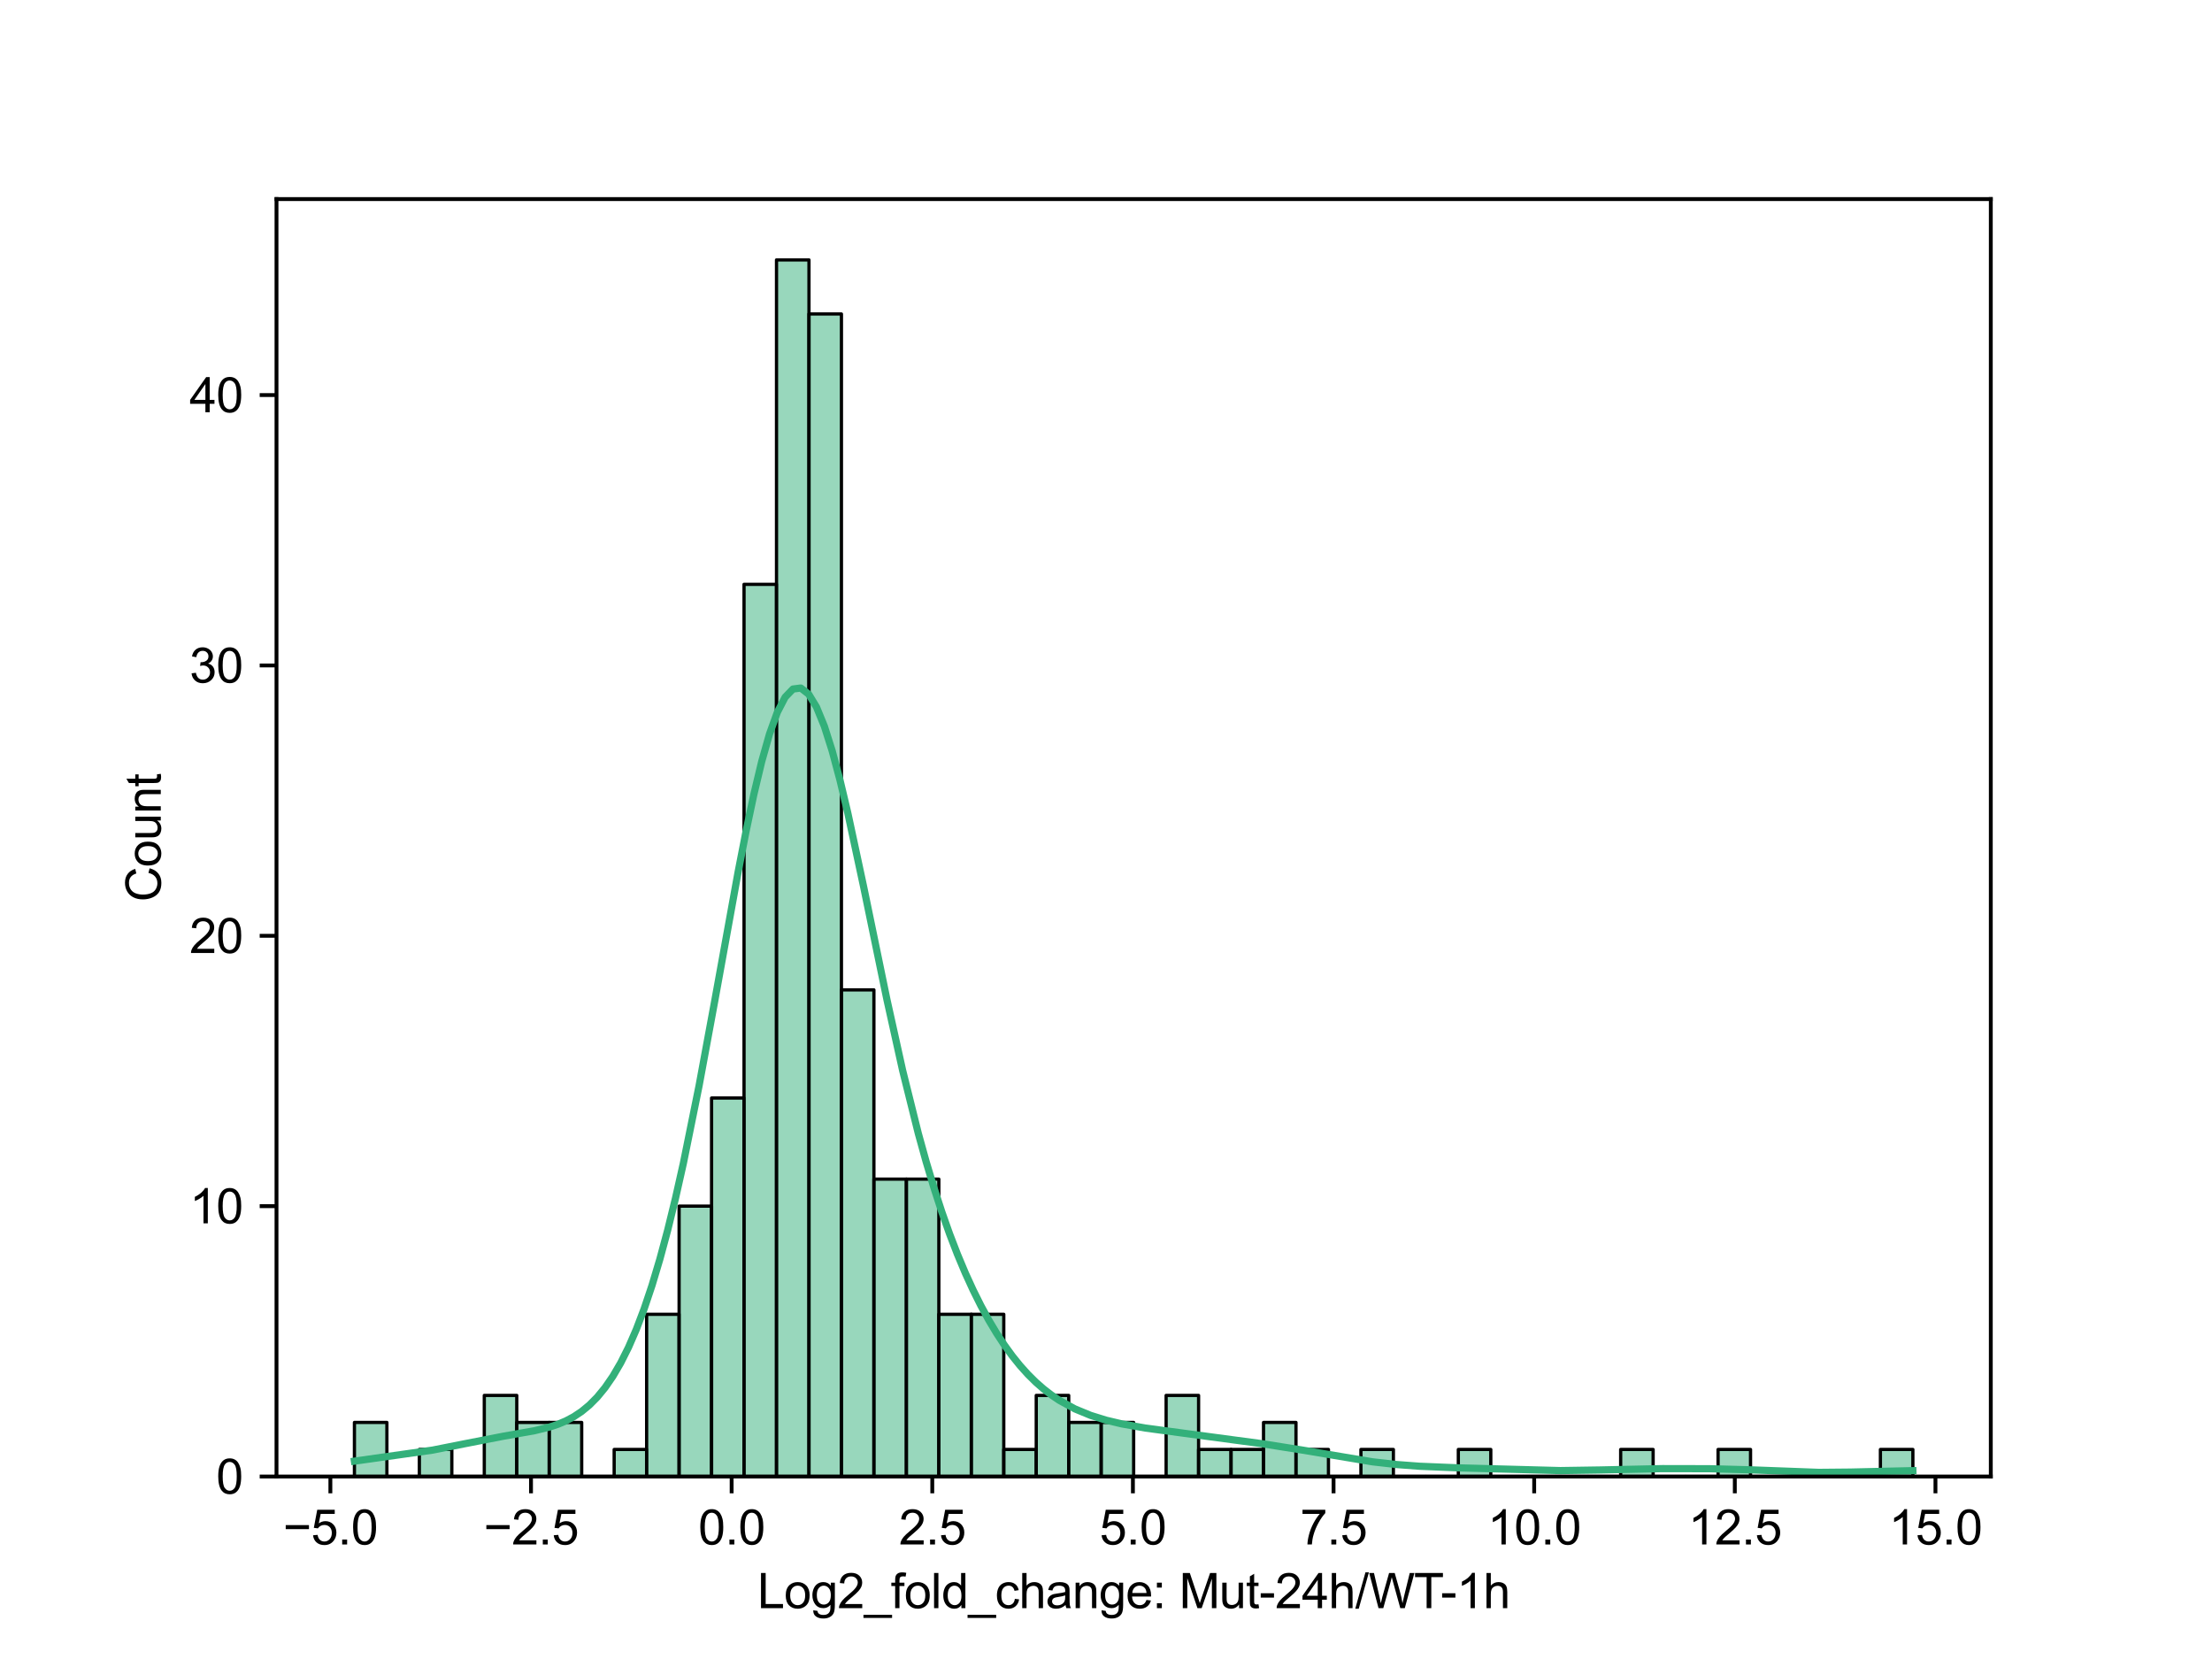 <?xml version="1.0" encoding="utf-8" standalone="no"?>
<!DOCTYPE svg PUBLIC "-//W3C//DTD SVG 1.1//EN"
  "http://www.w3.org/Graphics/SVG/1.1/DTD/svg11.dtd">
<svg xmlns:xlink="http://www.w3.org/1999/xlink" width="460.8pt" height="345.6pt" viewBox="0 0 460.8 345.6" xmlns="http://www.w3.org/2000/svg" version="1.1">
 <defs>
  <style type="text/css">*{stroke-linejoin: round; stroke-linecap: butt}</style>
 </defs>
 <g id="figure_1">
  <g id="patch_1">
   <path d="M 0 345.6 
L 460.8 345.6 
L 460.8 0 
L 0 0 
z
" style="fill: #ffffff"/>
  </g>
  <g id="axes_1">
   <g id="patch_2">
    <path d="M 57.6 307.584 
L 414.72 307.584 
L 414.72 41.472 
L 57.6 41.472 
z
" style="fill: #ffffff"/>
   </g>
   <g id="patch_3">
    <path d="M 73.833 307.584 
L 80.596 307.584 
L 80.596 296.32 
L 73.833 296.32 
z
" clip-path="url(#p5419244a95)" style="fill: #33b07a; fill-opacity: 0.5; stroke: #000000; stroke-width: 0.676; stroke-linejoin: miter"/>
   </g>
   <g id="patch_4">
    <path d="M 80.596 307.584 
L 87.36 307.584 
L 87.36 307.584 
L 80.596 307.584 
z
" clip-path="url(#p5419244a95)" style="fill: #33b07a; fill-opacity: 0.5; stroke: #000000; stroke-width: 0.676; stroke-linejoin: miter"/>
   </g>
   <g id="patch_5">
    <path d="M 87.36 307.584 
L 94.124 307.584 
L 94.124 301.952 
L 87.36 301.952 
z
" clip-path="url(#p5419244a95)" style="fill: #33b07a; fill-opacity: 0.5; stroke: #000000; stroke-width: 0.676; stroke-linejoin: miter"/>
   </g>
   <g id="patch_6">
    <path d="M 94.124 307.584 
L 100.887 307.584 
L 100.887 307.584 
L 94.124 307.584 
z
" clip-path="url(#p5419244a95)" style="fill: #33b07a; fill-opacity: 0.5; stroke: #000000; stroke-width: 0.676; stroke-linejoin: miter"/>
   </g>
   <g id="patch_7">
    <path d="M 100.887 307.584 
L 107.651 307.584 
L 107.651 290.688 
L 100.887 290.688 
z
" clip-path="url(#p5419244a95)" style="fill: #33b07a; fill-opacity: 0.5; stroke: #000000; stroke-width: 0.676; stroke-linejoin: miter"/>
   </g>
   <g id="patch_8">
    <path d="M 107.651 307.584 
L 114.415 307.584 
L 114.415 296.32 
L 107.651 296.32 
z
" clip-path="url(#p5419244a95)" style="fill: #33b07a; fill-opacity: 0.5; stroke: #000000; stroke-width: 0.676; stroke-linejoin: miter"/>
   </g>
   <g id="patch_9">
    <path d="M 114.415 307.584 
L 121.178 307.584 
L 121.178 296.32 
L 114.415 296.32 
z
" clip-path="url(#p5419244a95)" style="fill: #33b07a; fill-opacity: 0.5; stroke: #000000; stroke-width: 0.676; stroke-linejoin: miter"/>
   </g>
   <g id="patch_10">
    <path d="M 121.178 307.584 
L 127.942 307.584 
L 127.942 307.584 
L 121.178 307.584 
z
" clip-path="url(#p5419244a95)" style="fill: #33b07a; fill-opacity: 0.5; stroke: #000000; stroke-width: 0.676; stroke-linejoin: miter"/>
   </g>
   <g id="patch_11">
    <path d="M 127.942 307.584 
L 134.705 307.584 
L 134.705 301.952 
L 127.942 301.952 
z
" clip-path="url(#p5419244a95)" style="fill: #33b07a; fill-opacity: 0.5; stroke: #000000; stroke-width: 0.676; stroke-linejoin: miter"/>
   </g>
   <g id="patch_12">
    <path d="M 134.705 307.584 
L 141.469 307.584 
L 141.469 273.792 
L 134.705 273.792 
z
" clip-path="url(#p5419244a95)" style="fill: #33b07a; fill-opacity: 0.5; stroke: #000000; stroke-width: 0.676; stroke-linejoin: miter"/>
   </g>
   <g id="patch_13">
    <path d="M 141.469 307.584 
L 148.233 307.584 
L 148.233 251.264 
L 141.469 251.264 
z
" clip-path="url(#p5419244a95)" style="fill: #33b07a; fill-opacity: 0.5; stroke: #000000; stroke-width: 0.676; stroke-linejoin: miter"/>
   </g>
   <g id="patch_14">
    <path d="M 148.233 307.584 
L 154.996 307.584 
L 154.996 228.736 
L 148.233 228.736 
z
" clip-path="url(#p5419244a95)" style="fill: #33b07a; fill-opacity: 0.5; stroke: #000000; stroke-width: 0.676; stroke-linejoin: miter"/>
   </g>
   <g id="patch_15">
    <path d="M 154.996 307.584 
L 161.76 307.584 
L 161.76 121.728 
L 154.996 121.728 
z
" clip-path="url(#p5419244a95)" style="fill: #33b07a; fill-opacity: 0.5; stroke: #000000; stroke-width: 0.676; stroke-linejoin: miter"/>
   </g>
   <g id="patch_16">
    <path d="M 161.76 307.584 
L 168.524 307.584 
L 168.524 54.144 
L 161.76 54.144 
z
" clip-path="url(#p5419244a95)" style="fill: #33b07a; fill-opacity: 0.5; stroke: #000000; stroke-width: 0.676; stroke-linejoin: miter"/>
   </g>
   <g id="patch_17">
    <path d="M 168.524 307.584 
L 175.287 307.584 
L 175.287 65.408 
L 168.524 65.408 
z
" clip-path="url(#p5419244a95)" style="fill: #33b07a; fill-opacity: 0.5; stroke: #000000; stroke-width: 0.676; stroke-linejoin: miter"/>
   </g>
   <g id="patch_18">
    <path d="M 175.287 307.584 
L 182.051 307.584 
L 182.051 206.208 
L 175.287 206.208 
z
" clip-path="url(#p5419244a95)" style="fill: #33b07a; fill-opacity: 0.5; stroke: #000000; stroke-width: 0.676; stroke-linejoin: miter"/>
   </g>
   <g id="patch_19">
    <path d="M 182.051 307.584 
L 188.815 307.584 
L 188.815 245.632 
L 182.051 245.632 
z
" clip-path="url(#p5419244a95)" style="fill: #33b07a; fill-opacity: 0.5; stroke: #000000; stroke-width: 0.676; stroke-linejoin: miter"/>
   </g>
   <g id="patch_20">
    <path d="M 188.815 307.584 
L 195.578 307.584 
L 195.578 245.632 
L 188.815 245.632 
z
" clip-path="url(#p5419244a95)" style="fill: #33b07a; fill-opacity: 0.5; stroke: #000000; stroke-width: 0.676; stroke-linejoin: miter"/>
   </g>
   <g id="patch_21">
    <path d="M 195.578 307.584 
L 202.342 307.584 
L 202.342 273.792 
L 195.578 273.792 
z
" clip-path="url(#p5419244a95)" style="fill: #33b07a; fill-opacity: 0.5; stroke: #000000; stroke-width: 0.676; stroke-linejoin: miter"/>
   </g>
   <g id="patch_22">
    <path d="M 202.342 307.584 
L 209.105 307.584 
L 209.105 273.792 
L 202.342 273.792 
z
" clip-path="url(#p5419244a95)" style="fill: #33b07a; fill-opacity: 0.5; stroke: #000000; stroke-width: 0.676; stroke-linejoin: miter"/>
   </g>
   <g id="patch_23">
    <path d="M 209.105 307.584 
L 215.869 307.584 
L 215.869 301.952 
L 209.105 301.952 
z
" clip-path="url(#p5419244a95)" style="fill: #33b07a; fill-opacity: 0.5; stroke: #000000; stroke-width: 0.676; stroke-linejoin: miter"/>
   </g>
   <g id="patch_24">
    <path d="M 215.869 307.584 
L 222.633 307.584 
L 222.633 290.688 
L 215.869 290.688 
z
" clip-path="url(#p5419244a95)" style="fill: #33b07a; fill-opacity: 0.5; stroke: #000000; stroke-width: 0.676; stroke-linejoin: miter"/>
   </g>
   <g id="patch_25">
    <path d="M 222.633 307.584 
L 229.396 307.584 
L 229.396 296.32 
L 222.633 296.32 
z
" clip-path="url(#p5419244a95)" style="fill: #33b07a; fill-opacity: 0.5; stroke: #000000; stroke-width: 0.676; stroke-linejoin: miter"/>
   </g>
   <g id="patch_26">
    <path d="M 229.396 307.584 
L 236.16 307.584 
L 236.16 296.32 
L 229.396 296.32 
z
" clip-path="url(#p5419244a95)" style="fill: #33b07a; fill-opacity: 0.5; stroke: #000000; stroke-width: 0.676; stroke-linejoin: miter"/>
   </g>
   <g id="patch_27">
    <path d="M 236.16 307.584 
L 242.924 307.584 
L 242.924 307.584 
L 236.16 307.584 
z
" clip-path="url(#p5419244a95)" style="fill: #33b07a; fill-opacity: 0.5; stroke: #000000; stroke-width: 0.676; stroke-linejoin: miter"/>
   </g>
   <g id="patch_28">
    <path d="M 242.924 307.584 
L 249.687 307.584 
L 249.687 290.688 
L 242.924 290.688 
z
" clip-path="url(#p5419244a95)" style="fill: #33b07a; fill-opacity: 0.5; stroke: #000000; stroke-width: 0.676; stroke-linejoin: miter"/>
   </g>
   <g id="patch_29">
    <path d="M 249.687 307.584 
L 256.451 307.584 
L 256.451 301.952 
L 249.687 301.952 
z
" clip-path="url(#p5419244a95)" style="fill: #33b07a; fill-opacity: 0.5; stroke: #000000; stroke-width: 0.676; stroke-linejoin: miter"/>
   </g>
   <g id="patch_30">
    <path d="M 256.451 307.584 
L 263.215 307.584 
L 263.215 301.952 
L 256.451 301.952 
z
" clip-path="url(#p5419244a95)" style="fill: #33b07a; fill-opacity: 0.5; stroke: #000000; stroke-width: 0.676; stroke-linejoin: miter"/>
   </g>
   <g id="patch_31">
    <path d="M 263.215 307.584 
L 269.978 307.584 
L 269.978 296.32 
L 263.215 296.32 
z
" clip-path="url(#p5419244a95)" style="fill: #33b07a; fill-opacity: 0.5; stroke: #000000; stroke-width: 0.676; stroke-linejoin: miter"/>
   </g>
   <g id="patch_32">
    <path d="M 269.978 307.584 
L 276.742 307.584 
L 276.742 301.952 
L 269.978 301.952 
z
" clip-path="url(#p5419244a95)" style="fill: #33b07a; fill-opacity: 0.5; stroke: #000000; stroke-width: 0.676; stroke-linejoin: miter"/>
   </g>
   <g id="patch_33">
    <path d="M 276.742 307.584 
L 283.505 307.584 
L 283.505 307.584 
L 276.742 307.584 
z
" clip-path="url(#p5419244a95)" style="fill: #33b07a; fill-opacity: 0.5; stroke: #000000; stroke-width: 0.676; stroke-linejoin: miter"/>
   </g>
   <g id="patch_34">
    <path d="M 283.505 307.584 
L 290.269 307.584 
L 290.269 301.952 
L 283.505 301.952 
z
" clip-path="url(#p5419244a95)" style="fill: #33b07a; fill-opacity: 0.5; stroke: #000000; stroke-width: 0.676; stroke-linejoin: miter"/>
   </g>
   <g id="patch_35">
    <path d="M 290.269 307.584 
L 297.033 307.584 
L 297.033 307.584 
L 290.269 307.584 
z
" clip-path="url(#p5419244a95)" style="fill: #33b07a; fill-opacity: 0.5; stroke: #000000; stroke-width: 0.676; stroke-linejoin: miter"/>
   </g>
   <g id="patch_36">
    <path d="M 297.033 307.584 
L 303.796 307.584 
L 303.796 307.584 
L 297.033 307.584 
z
" clip-path="url(#p5419244a95)" style="fill: #33b07a; fill-opacity: 0.5; stroke: #000000; stroke-width: 0.676; stroke-linejoin: miter"/>
   </g>
   <g id="patch_37">
    <path d="M 303.796 307.584 
L 310.56 307.584 
L 310.56 301.952 
L 303.796 301.952 
z
" clip-path="url(#p5419244a95)" style="fill: #33b07a; fill-opacity: 0.5; stroke: #000000; stroke-width: 0.676; stroke-linejoin: miter"/>
   </g>
   <g id="patch_38">
    <path d="M 310.56 307.584 
L 317.324 307.584 
L 317.324 307.584 
L 310.56 307.584 
z
" clip-path="url(#p5419244a95)" style="fill: #33b07a; fill-opacity: 0.5; stroke: #000000; stroke-width: 0.676; stroke-linejoin: miter"/>
   </g>
   <g id="patch_39">
    <path d="M 317.324 307.584 
L 324.087 307.584 
L 324.087 307.584 
L 317.324 307.584 
z
" clip-path="url(#p5419244a95)" style="fill: #33b07a; fill-opacity: 0.5; stroke: #000000; stroke-width: 0.676; stroke-linejoin: miter"/>
   </g>
   <g id="patch_40">
    <path d="M 324.087 307.584 
L 330.851 307.584 
L 330.851 307.584 
L 324.087 307.584 
z
" clip-path="url(#p5419244a95)" style="fill: #33b07a; fill-opacity: 0.5; stroke: #000000; stroke-width: 0.676; stroke-linejoin: miter"/>
   </g>
   <g id="patch_41">
    <path d="M 330.851 307.584 
L 337.615 307.584 
L 337.615 307.584 
L 330.851 307.584 
z
" clip-path="url(#p5419244a95)" style="fill: #33b07a; fill-opacity: 0.5; stroke: #000000; stroke-width: 0.676; stroke-linejoin: miter"/>
   </g>
   <g id="patch_42">
    <path d="M 337.615 307.584 
L 344.378 307.584 
L 344.378 301.952 
L 337.615 301.952 
z
" clip-path="url(#p5419244a95)" style="fill: #33b07a; fill-opacity: 0.5; stroke: #000000; stroke-width: 0.676; stroke-linejoin: miter"/>
   </g>
   <g id="patch_43">
    <path d="M 344.378 307.584 
L 351.142 307.584 
L 351.142 307.584 
L 344.378 307.584 
z
" clip-path="url(#p5419244a95)" style="fill: #33b07a; fill-opacity: 0.5; stroke: #000000; stroke-width: 0.676; stroke-linejoin: miter"/>
   </g>
   <g id="patch_44">
    <path d="M 351.142 307.584 
L 357.905 307.584 
L 357.905 307.584 
L 351.142 307.584 
z
" clip-path="url(#p5419244a95)" style="fill: #33b07a; fill-opacity: 0.5; stroke: #000000; stroke-width: 0.676; stroke-linejoin: miter"/>
   </g>
   <g id="patch_45">
    <path d="M 357.905 307.584 
L 364.669 307.584 
L 364.669 301.952 
L 357.905 301.952 
z
" clip-path="url(#p5419244a95)" style="fill: #33b07a; fill-opacity: 0.5; stroke: #000000; stroke-width: 0.676; stroke-linejoin: miter"/>
   </g>
   <g id="patch_46">
    <path d="M 364.669 307.584 
L 371.433 307.584 
L 371.433 307.584 
L 364.669 307.584 
z
" clip-path="url(#p5419244a95)" style="fill: #33b07a; fill-opacity: 0.5; stroke: #000000; stroke-width: 0.676; stroke-linejoin: miter"/>
   </g>
   <g id="patch_47">
    <path d="M 371.433 307.584 
L 378.196 307.584 
L 378.196 307.584 
L 371.433 307.584 
z
" clip-path="url(#p5419244a95)" style="fill: #33b07a; fill-opacity: 0.5; stroke: #000000; stroke-width: 0.676; stroke-linejoin: miter"/>
   </g>
   <g id="patch_48">
    <path d="M 378.196 307.584 
L 384.96 307.584 
L 384.96 307.584 
L 378.196 307.584 
z
" clip-path="url(#p5419244a95)" style="fill: #33b07a; fill-opacity: 0.5; stroke: #000000; stroke-width: 0.676; stroke-linejoin: miter"/>
   </g>
   <g id="patch_49">
    <path d="M 384.96 307.584 
L 391.724 307.584 
L 391.724 307.584 
L 384.96 307.584 
z
" clip-path="url(#p5419244a95)" style="fill: #33b07a; fill-opacity: 0.5; stroke: #000000; stroke-width: 0.676; stroke-linejoin: miter"/>
   </g>
   <g id="patch_50">
    <path d="M 391.724 307.584 
L 398.487 307.584 
L 398.487 301.952 
L 391.724 301.952 
z
" clip-path="url(#p5419244a95)" style="fill: #33b07a; fill-opacity: 0.5; stroke: #000000; stroke-width: 0.676; stroke-linejoin: miter"/>
   </g>
   <g id="matplotlib.axis_1">
    <g id="xtick_1">
     <g id="line2d_1">
      <defs>
       <path id="ma5a863fc91" d="M 0 0 
L 0 3.5 
" style="stroke: #000000; stroke-width: 0.8"/>
      </defs>
      <g>
       <use xlink:href="#ma5a863fc91" x="68.822" y="307.584" style="stroke: #000000; stroke-width: 0.8"/>
      </g>
     </g>
     <g id="text_1">
      <!-- −5.0 -->
      <g transform="translate(58.952 321.742) scale(0.1 -0.1)">
       <defs>
        <path id="ArialMT-2212" d="M 3381 1997 
L 356 1997 
L 356 2522 
L 3381 2522 
L 3381 1997 
z
" transform="scale(0.016)"/>
        <path id="ArialMT-35" d="M 266 1200 
L 856 1250 
Q 922 819 1161 601 
Q 1400 384 1738 384 
Q 2144 384 2425 690 
Q 2706 997 2706 1503 
Q 2706 1984 2436 2262 
Q 2166 2541 1728 2541 
Q 1456 2541 1237 2417 
Q 1019 2294 894 2097 
L 366 2166 
L 809 4519 
L 3088 4519 
L 3088 3981 
L 1259 3981 
L 1013 2750 
Q 1425 3038 1878 3038 
Q 2478 3038 2890 2622 
Q 3303 2206 3303 1553 
Q 3303 931 2941 478 
Q 2500 -78 1738 -78 
Q 1113 -78 717 272 
Q 322 622 266 1200 
z
" transform="scale(0.016)"/>
        <path id="ArialMT-2e" d="M 581 0 
L 581 641 
L 1222 641 
L 1222 0 
L 581 0 
z
" transform="scale(0.016)"/>
        <path id="ArialMT-30" d="M 266 2259 
Q 266 3072 433 3567 
Q 600 4063 929 4331 
Q 1259 4600 1759 4600 
Q 2128 4600 2406 4451 
Q 2684 4303 2865 4023 
Q 3047 3744 3150 3342 
Q 3253 2941 3253 2259 
Q 3253 1453 3087 958 
Q 2922 463 2592 192 
Q 2263 -78 1759 -78 
Q 1097 -78 719 397 
Q 266 969 266 2259 
z
M 844 2259 
Q 844 1131 1108 757 
Q 1372 384 1759 384 
Q 2147 384 2411 759 
Q 2675 1134 2675 2259 
Q 2675 3391 2411 3762 
Q 2147 4134 1753 4134 
Q 1366 4134 1134 3806 
Q 844 3388 844 2259 
z
" transform="scale(0.016)"/>
       </defs>
       <use xlink:href="#ArialMT-2212"/>
       <use xlink:href="#ArialMT-35" x="58.398"/>
       <use xlink:href="#ArialMT-2e" x="114.014"/>
       <use xlink:href="#ArialMT-30" x="141.797"/>
      </g>
     </g>
    </g>
    <g id="xtick_2">
     <g id="line2d_2">
      <g>
       <use xlink:href="#ma5a863fc91" x="110.618" y="307.584" style="stroke: #000000; stroke-width: 0.8"/>
      </g>
     </g>
     <g id="text_2">
      <!-- −2.5 -->
      <g transform="translate(100.748 321.742) scale(0.1 -0.1)">
       <defs>
        <path id="ArialMT-32" d="M 3222 541 
L 3222 0 
L 194 0 
Q 188 203 259 391 
Q 375 700 629 1000 
Q 884 1300 1366 1694 
Q 2113 2306 2375 2664 
Q 2638 3022 2638 3341 
Q 2638 3675 2398 3904 
Q 2159 4134 1775 4134 
Q 1369 4134 1125 3890 
Q 881 3647 878 3216 
L 300 3275 
Q 359 3922 746 4261 
Q 1134 4600 1788 4600 
Q 2447 4600 2831 4234 
Q 3216 3869 3216 3328 
Q 3216 3053 3103 2787 
Q 2991 2522 2730 2228 
Q 2469 1934 1863 1422 
Q 1356 997 1212 845 
Q 1069 694 975 541 
L 3222 541 
z
" transform="scale(0.016)"/>
       </defs>
       <use xlink:href="#ArialMT-2212"/>
       <use xlink:href="#ArialMT-32" x="58.398"/>
       <use xlink:href="#ArialMT-2e" x="114.014"/>
       <use xlink:href="#ArialMT-35" x="141.797"/>
      </g>
     </g>
    </g>
    <g id="xtick_3">
     <g id="line2d_3">
      <g>
       <use xlink:href="#ma5a863fc91" x="152.414" y="307.584" style="stroke: #000000; stroke-width: 0.8"/>
      </g>
     </g>
     <g id="text_3">
      <!-- 0.0 -->
      <g transform="translate(145.464 321.742) scale(0.1 -0.1)">
       <use xlink:href="#ArialMT-30"/>
       <use xlink:href="#ArialMT-2e" x="55.615"/>
       <use xlink:href="#ArialMT-30" x="83.398"/>
      </g>
     </g>
    </g>
    <g id="xtick_4">
     <g id="line2d_4">
      <g>
       <use xlink:href="#ma5a863fc91" x="194.21" y="307.584" style="stroke: #000000; stroke-width: 0.8"/>
      </g>
     </g>
     <g id="text_4">
      <!-- 2.5 -->
      <g transform="translate(187.26 321.742) scale(0.1 -0.1)">
       <use xlink:href="#ArialMT-32"/>
       <use xlink:href="#ArialMT-2e" x="55.615"/>
       <use xlink:href="#ArialMT-35" x="83.398"/>
      </g>
     </g>
    </g>
    <g id="xtick_5">
     <g id="line2d_5">
      <g>
       <use xlink:href="#ma5a863fc91" x="236.006" y="307.584" style="stroke: #000000; stroke-width: 0.8"/>
      </g>
     </g>
     <g id="text_5">
      <!-- 5.0 -->
      <g transform="translate(229.056 321.742) scale(0.1 -0.1)">
       <use xlink:href="#ArialMT-35"/>
       <use xlink:href="#ArialMT-2e" x="55.615"/>
       <use xlink:href="#ArialMT-30" x="83.398"/>
      </g>
     </g>
    </g>
    <g id="xtick_6">
     <g id="line2d_6">
      <g>
       <use xlink:href="#ma5a863fc91" x="277.802" y="307.584" style="stroke: #000000; stroke-width: 0.8"/>
      </g>
     </g>
     <g id="text_6">
      <!-- 7.5 -->
      <g transform="translate(270.852 321.742) scale(0.1 -0.1)">
       <defs>
        <path id="ArialMT-37" d="M 303 3981 
L 303 4522 
L 3269 4522 
L 3269 4084 
Q 2831 3619 2401 2847 
Q 1972 2075 1738 1259 
Q 1569 684 1522 0 
L 944 0 
Q 953 541 1156 1306 
Q 1359 2072 1739 2783 
Q 2119 3494 2547 3981 
L 303 3981 
z
" transform="scale(0.016)"/>
       </defs>
       <use xlink:href="#ArialMT-37"/>
       <use xlink:href="#ArialMT-2e" x="55.615"/>
       <use xlink:href="#ArialMT-35" x="83.398"/>
      </g>
     </g>
    </g>
    <g id="xtick_7">
     <g id="line2d_7">
      <g>
       <use xlink:href="#ma5a863fc91" x="319.598" y="307.584" style="stroke: #000000; stroke-width: 0.8"/>
      </g>
     </g>
     <g id="text_7">
      <!-- 10.0 -->
      <g transform="translate(309.868 321.742) scale(0.1 -0.1)">
       <defs>
        <path id="ArialMT-31" d="M 2384 0 
L 1822 0 
L 1822 3584 
Q 1619 3391 1289 3197 
Q 959 3003 697 2906 
L 697 3450 
Q 1169 3672 1522 3987 
Q 1875 4303 2022 4600 
L 2384 4600 
L 2384 0 
z
" transform="scale(0.016)"/>
       </defs>
       <use xlink:href="#ArialMT-31"/>
       <use xlink:href="#ArialMT-30" x="55.615"/>
       <use xlink:href="#ArialMT-2e" x="111.23"/>
       <use xlink:href="#ArialMT-30" x="139.014"/>
      </g>
     </g>
    </g>
    <g id="xtick_8">
     <g id="line2d_8">
      <g>
       <use xlink:href="#ma5a863fc91" x="361.394" y="307.584" style="stroke: #000000; stroke-width: 0.8"/>
      </g>
     </g>
     <g id="text_8">
      <!-- 12.5 -->
      <g transform="translate(351.664 321.742) scale(0.1 -0.1)">
       <use xlink:href="#ArialMT-31"/>
       <use xlink:href="#ArialMT-32" x="55.615"/>
       <use xlink:href="#ArialMT-2e" x="111.23"/>
       <use xlink:href="#ArialMT-35" x="139.014"/>
      </g>
     </g>
    </g>
    <g id="xtick_9">
     <g id="line2d_9">
      <g>
       <use xlink:href="#ma5a863fc91" x="403.19" y="307.584" style="stroke: #000000; stroke-width: 0.8"/>
      </g>
     </g>
     <g id="text_9">
      <!-- 15.0 -->
      <g transform="translate(393.46 321.742) scale(0.1 -0.1)">
       <use xlink:href="#ArialMT-31"/>
       <use xlink:href="#ArialMT-35" x="55.615"/>
       <use xlink:href="#ArialMT-2e" x="111.23"/>
       <use xlink:href="#ArialMT-30" x="139.014"/>
      </g>
     </g>
    </g>
    <g id="text_10">
     <!-- Log2_fold_change: Mut-24h/WT-1h -->
     <g transform="translate(157.782 335.009) scale(0.1 -0.1)">
      <defs>
       <path id="ArialMT-4c" d="M 469 0 
L 469 4581 
L 1075 4581 
L 1075 541 
L 3331 541 
L 3331 0 
L 469 0 
z
" transform="scale(0.016)"/>
       <path id="ArialMT-6f" d="M 213 1659 
Q 213 2581 725 3025 
Q 1153 3394 1769 3394 
Q 2453 3394 2887 2945 
Q 3322 2497 3322 1706 
Q 3322 1066 3130 698 
Q 2938 331 2570 128 
Q 2203 -75 1769 -75 
Q 1072 -75 642 372 
Q 213 819 213 1659 
z
M 791 1659 
Q 791 1022 1069 705 
Q 1347 388 1769 388 
Q 2188 388 2466 706 
Q 2744 1025 2744 1678 
Q 2744 2294 2464 2611 
Q 2184 2928 1769 2928 
Q 1347 2928 1069 2612 
Q 791 2297 791 1659 
z
" transform="scale(0.016)"/>
       <path id="ArialMT-67" d="M 319 -275 
L 866 -356 
Q 900 -609 1056 -725 
Q 1266 -881 1628 -881 
Q 2019 -881 2231 -725 
Q 2444 -569 2519 -288 
Q 2563 -116 2559 434 
Q 2191 0 1641 0 
Q 956 0 581 494 
Q 206 988 206 1678 
Q 206 2153 378 2554 
Q 550 2956 876 3175 
Q 1203 3394 1644 3394 
Q 2231 3394 2613 2919 
L 2613 3319 
L 3131 3319 
L 3131 450 
Q 3131 -325 2973 -648 
Q 2816 -972 2473 -1159 
Q 2131 -1347 1631 -1347 
Q 1038 -1347 672 -1080 
Q 306 -813 319 -275 
z
M 784 1719 
Q 784 1066 1043 766 
Q 1303 466 1694 466 
Q 2081 466 2343 764 
Q 2606 1063 2606 1700 
Q 2606 2309 2336 2618 
Q 2066 2928 1684 2928 
Q 1309 2928 1046 2623 
Q 784 2319 784 1719 
z
" transform="scale(0.016)"/>
       <path id="ArialMT-5f" d="M -97 -1272 
L -97 -866 
L 3631 -866 
L 3631 -1272 
L -97 -1272 
z
" transform="scale(0.016)"/>
       <path id="ArialMT-66" d="M 556 0 
L 556 2881 
L 59 2881 
L 59 3319 
L 556 3319 
L 556 3672 
Q 556 4006 616 4169 
Q 697 4388 901 4523 
Q 1106 4659 1475 4659 
Q 1713 4659 2000 4603 
L 1916 4113 
Q 1741 4144 1584 4144 
Q 1328 4144 1222 4034 
Q 1116 3925 1116 3625 
L 1116 3319 
L 1763 3319 
L 1763 2881 
L 1116 2881 
L 1116 0 
L 556 0 
z
" transform="scale(0.016)"/>
       <path id="ArialMT-6c" d="M 409 0 
L 409 4581 
L 972 4581 
L 972 0 
L 409 0 
z
" transform="scale(0.016)"/>
       <path id="ArialMT-64" d="M 2575 0 
L 2575 419 
Q 2259 -75 1647 -75 
Q 1250 -75 917 144 
Q 584 363 401 755 
Q 219 1147 219 1656 
Q 219 2153 384 2558 
Q 550 2963 881 3178 
Q 1213 3394 1622 3394 
Q 1922 3394 2156 3267 
Q 2391 3141 2538 2938 
L 2538 4581 
L 3097 4581 
L 3097 0 
L 2575 0 
z
M 797 1656 
Q 797 1019 1065 703 
Q 1334 388 1700 388 
Q 2069 388 2326 689 
Q 2584 991 2584 1609 
Q 2584 2291 2321 2609 
Q 2059 2928 1675 2928 
Q 1300 2928 1048 2622 
Q 797 2316 797 1656 
z
" transform="scale(0.016)"/>
       <path id="ArialMT-63" d="M 2588 1216 
L 3141 1144 
Q 3050 572 2676 248 
Q 2303 -75 1759 -75 
Q 1078 -75 664 370 
Q 250 816 250 1647 
Q 250 2184 428 2587 
Q 606 2991 970 3192 
Q 1334 3394 1763 3394 
Q 2303 3394 2647 3120 
Q 2991 2847 3088 2344 
L 2541 2259 
Q 2463 2594 2264 2762 
Q 2066 2931 1784 2931 
Q 1359 2931 1093 2626 
Q 828 2322 828 1663 
Q 828 994 1084 691 
Q 1341 388 1753 388 
Q 2084 388 2306 591 
Q 2528 794 2588 1216 
z
" transform="scale(0.016)"/>
       <path id="ArialMT-68" d="M 422 0 
L 422 4581 
L 984 4581 
L 984 2938 
Q 1378 3394 1978 3394 
Q 2347 3394 2619 3248 
Q 2891 3103 3008 2847 
Q 3125 2591 3125 2103 
L 3125 0 
L 2563 0 
L 2563 2103 
Q 2563 2525 2380 2717 
Q 2197 2909 1863 2909 
Q 1613 2909 1392 2779 
Q 1172 2650 1078 2428 
Q 984 2206 984 1816 
L 984 0 
L 422 0 
z
" transform="scale(0.016)"/>
       <path id="ArialMT-61" d="M 2588 409 
Q 2275 144 1986 34 
Q 1697 -75 1366 -75 
Q 819 -75 525 192 
Q 231 459 231 875 
Q 231 1119 342 1320 
Q 453 1522 633 1644 
Q 813 1766 1038 1828 
Q 1203 1872 1538 1913 
Q 2219 1994 2541 2106 
Q 2544 2222 2544 2253 
Q 2544 2597 2384 2738 
Q 2169 2928 1744 2928 
Q 1347 2928 1158 2789 
Q 969 2650 878 2297 
L 328 2372 
Q 403 2725 575 2942 
Q 747 3159 1072 3276 
Q 1397 3394 1825 3394 
Q 2250 3394 2515 3294 
Q 2781 3194 2906 3042 
Q 3031 2891 3081 2659 
Q 3109 2516 3109 2141 
L 3109 1391 
Q 3109 606 3145 398 
Q 3181 191 3288 0 
L 2700 0 
Q 2613 175 2588 409 
z
M 2541 1666 
Q 2234 1541 1622 1453 
Q 1275 1403 1131 1340 
Q 988 1278 909 1158 
Q 831 1038 831 891 
Q 831 666 1001 516 
Q 1172 366 1500 366 
Q 1825 366 2078 508 
Q 2331 650 2450 897 
Q 2541 1088 2541 1459 
L 2541 1666 
z
" transform="scale(0.016)"/>
       <path id="ArialMT-6e" d="M 422 0 
L 422 3319 
L 928 3319 
L 928 2847 
Q 1294 3394 1984 3394 
Q 2284 3394 2536 3286 
Q 2788 3178 2913 3003 
Q 3038 2828 3088 2588 
Q 3119 2431 3119 2041 
L 3119 0 
L 2556 0 
L 2556 2019 
Q 2556 2363 2490 2533 
Q 2425 2703 2258 2804 
Q 2091 2906 1866 2906 
Q 1506 2906 1245 2678 
Q 984 2450 984 1813 
L 984 0 
L 422 0 
z
" transform="scale(0.016)"/>
       <path id="ArialMT-65" d="M 2694 1069 
L 3275 997 
Q 3138 488 2766 206 
Q 2394 -75 1816 -75 
Q 1088 -75 661 373 
Q 234 822 234 1631 
Q 234 2469 665 2931 
Q 1097 3394 1784 3394 
Q 2450 3394 2872 2941 
Q 3294 2488 3294 1666 
Q 3294 1616 3291 1516 
L 816 1516 
Q 847 969 1125 678 
Q 1403 388 1819 388 
Q 2128 388 2347 550 
Q 2566 713 2694 1069 
z
M 847 1978 
L 2700 1978 
Q 2663 2397 2488 2606 
Q 2219 2931 1791 2931 
Q 1403 2931 1139 2672 
Q 875 2413 847 1978 
z
" transform="scale(0.016)"/>
       <path id="ArialMT-3a" d="M 578 2678 
L 578 3319 
L 1219 3319 
L 1219 2678 
L 578 2678 
z
M 578 0 
L 578 641 
L 1219 641 
L 1219 0 
L 578 0 
z
" transform="scale(0.016)"/>
       <path id="ArialMT-20" transform="scale(0.016)"/>
       <path id="ArialMT-4d" d="M 475 0 
L 475 4581 
L 1388 4581 
L 2472 1338 
Q 2622 884 2691 659 
Q 2769 909 2934 1394 
L 4031 4581 
L 4847 4581 
L 4847 0 
L 4263 0 
L 4263 3834 
L 2931 0 
L 2384 0 
L 1059 3900 
L 1059 0 
L 475 0 
z
" transform="scale(0.016)"/>
       <path id="ArialMT-75" d="M 2597 0 
L 2597 488 
Q 2209 -75 1544 -75 
Q 1250 -75 995 37 
Q 741 150 617 320 
Q 494 491 444 738 
Q 409 903 409 1263 
L 409 3319 
L 972 3319 
L 972 1478 
Q 972 1038 1006 884 
Q 1059 663 1231 536 
Q 1403 409 1656 409 
Q 1909 409 2131 539 
Q 2353 669 2445 892 
Q 2538 1116 2538 1541 
L 2538 3319 
L 3100 3319 
L 3100 0 
L 2597 0 
z
" transform="scale(0.016)"/>
       <path id="ArialMT-74" d="M 1650 503 
L 1731 6 
Q 1494 -44 1306 -44 
Q 1000 -44 831 53 
Q 663 150 594 308 
Q 525 466 525 972 
L 525 2881 
L 113 2881 
L 113 3319 
L 525 3319 
L 525 4141 
L 1084 4478 
L 1084 3319 
L 1650 3319 
L 1650 2881 
L 1084 2881 
L 1084 941 
Q 1084 700 1114 631 
Q 1144 563 1211 522 
Q 1278 481 1403 481 
Q 1497 481 1650 503 
z
" transform="scale(0.016)"/>
       <path id="ArialMT-2d" d="M 203 1375 
L 203 1941 
L 1931 1941 
L 1931 1375 
L 203 1375 
z
" transform="scale(0.016)"/>
       <path id="ArialMT-34" d="M 2069 0 
L 2069 1097 
L 81 1097 
L 81 1613 
L 2172 4581 
L 2631 4581 
L 2631 1613 
L 3250 1613 
L 3250 1097 
L 2631 1097 
L 2631 0 
L 2069 0 
z
M 2069 1613 
L 2069 3678 
L 634 1613 
L 2069 1613 
z
" transform="scale(0.016)"/>
       <path id="ArialMT-2f" d="M 0 -78 
L 1328 4659 
L 1778 4659 
L 453 -78 
L 0 -78 
z
" transform="scale(0.016)"/>
       <path id="ArialMT-57" d="M 1294 0 
L 78 4581 
L 700 4581 
L 1397 1578 
Q 1509 1106 1591 641 
Q 1766 1375 1797 1488 
L 2669 4581 
L 3400 4581 
L 4056 2263 
Q 4303 1400 4413 641 
Q 4500 1075 4641 1638 
L 5359 4581 
L 5969 4581 
L 4713 0 
L 4128 0 
L 3163 3491 
Q 3041 3928 3019 4028 
Q 2947 3713 2884 3491 
L 1913 0 
L 1294 0 
z
" transform="scale(0.016)"/>
       <path id="ArialMT-54" d="M 1659 0 
L 1659 4041 
L 150 4041 
L 150 4581 
L 3781 4581 
L 3781 4041 
L 2266 4041 
L 2266 0 
L 1659 0 
z
" transform="scale(0.016)"/>
      </defs>
      <use xlink:href="#ArialMT-4c"/>
      <use xlink:href="#ArialMT-6f" x="55.615"/>
      <use xlink:href="#ArialMT-67" x="111.23"/>
      <use xlink:href="#ArialMT-32" x="166.846"/>
      <use xlink:href="#ArialMT-5f" x="222.461"/>
      <use xlink:href="#ArialMT-66" x="278.076"/>
      <use xlink:href="#ArialMT-6f" x="305.859"/>
      <use xlink:href="#ArialMT-6c" x="361.475"/>
      <use xlink:href="#ArialMT-64" x="383.691"/>
      <use xlink:href="#ArialMT-5f" x="439.307"/>
      <use xlink:href="#ArialMT-63" x="494.922"/>
      <use xlink:href="#ArialMT-68" x="544.922"/>
      <use xlink:href="#ArialMT-61" x="600.537"/>
      <use xlink:href="#ArialMT-6e" x="656.152"/>
      <use xlink:href="#ArialMT-67" x="711.768"/>
      <use xlink:href="#ArialMT-65" x="767.383"/>
      <use xlink:href="#ArialMT-3a" x="822.998"/>
      <use xlink:href="#ArialMT-20" x="850.781"/>
      <use xlink:href="#ArialMT-4d" x="878.564"/>
      <use xlink:href="#ArialMT-75" x="961.865"/>
      <use xlink:href="#ArialMT-74" x="1017.48"/>
      <use xlink:href="#ArialMT-2d" x="1045.264"/>
      <use xlink:href="#ArialMT-32" x="1078.564"/>
      <use xlink:href="#ArialMT-34" x="1134.18"/>
      <use xlink:href="#ArialMT-68" x="1189.795"/>
      <use xlink:href="#ArialMT-2f" x="1245.41"/>
      <use xlink:href="#ArialMT-57" x="1273.193"/>
      <use xlink:href="#ArialMT-54" x="1367.578"/>
      <use xlink:href="#ArialMT-2d" x="1423.162"/>
      <use xlink:href="#ArialMT-31" x="1456.463"/>
      <use xlink:href="#ArialMT-68" x="1512.078"/>
     </g>
    </g>
   </g>
   <g id="matplotlib.axis_2">
    <g id="ytick_1">
     <g id="line2d_10">
      <defs>
       <path id="mfe61a06734" d="M 0 0 
L -3.5 0 
" style="stroke: #000000; stroke-width: 0.8"/>
      </defs>
      <g>
       <use xlink:href="#mfe61a06734" x="57.6" y="307.584" style="stroke: #000000; stroke-width: 0.8"/>
      </g>
     </g>
     <g id="text_11">
      <!-- 0 -->
      <g transform="translate(45.039 311.163) scale(0.1 -0.1)">
       <use xlink:href="#ArialMT-30"/>
      </g>
     </g>
    </g>
    <g id="ytick_2">
     <g id="line2d_11">
      <g>
       <use xlink:href="#mfe61a06734" x="57.6" y="251.264" style="stroke: #000000; stroke-width: 0.8"/>
      </g>
     </g>
     <g id="text_12">
      <!-- 10 -->
      <g transform="translate(39.478 254.843) scale(0.1 -0.1)">
       <use xlink:href="#ArialMT-31"/>
       <use xlink:href="#ArialMT-30" x="55.615"/>
      </g>
     </g>
    </g>
    <g id="ytick_3">
     <g id="line2d_12">
      <g>
       <use xlink:href="#mfe61a06734" x="57.6" y="194.944" style="stroke: #000000; stroke-width: 0.8"/>
      </g>
     </g>
     <g id="text_13">
      <!-- 20 -->
      <g transform="translate(39.478 198.523) scale(0.1 -0.1)">
       <use xlink:href="#ArialMT-32"/>
       <use xlink:href="#ArialMT-30" x="55.615"/>
      </g>
     </g>
    </g>
    <g id="ytick_4">
     <g id="line2d_13">
      <g>
       <use xlink:href="#mfe61a06734" x="57.6" y="138.624" style="stroke: #000000; stroke-width: 0.8"/>
      </g>
     </g>
     <g id="text_14">
      <!-- 30 -->
      <g transform="translate(39.478 142.203) scale(0.1 -0.1)">
       <defs>
        <path id="ArialMT-33" d="M 269 1209 
L 831 1284 
Q 928 806 1161 595 
Q 1394 384 1728 384 
Q 2125 384 2398 659 
Q 2672 934 2672 1341 
Q 2672 1728 2419 1979 
Q 2166 2231 1775 2231 
Q 1616 2231 1378 2169 
L 1441 2663 
Q 1497 2656 1531 2656 
Q 1891 2656 2178 2843 
Q 2466 3031 2466 3422 
Q 2466 3731 2256 3934 
Q 2047 4138 1716 4138 
Q 1388 4138 1169 3931 
Q 950 3725 888 3313 
L 325 3413 
Q 428 3978 793 4289 
Q 1159 4600 1703 4600 
Q 2078 4600 2393 4439 
Q 2709 4278 2876 4000 
Q 3044 3722 3044 3409 
Q 3044 3113 2884 2869 
Q 2725 2625 2413 2481 
Q 2819 2388 3044 2092 
Q 3269 1797 3269 1353 
Q 3269 753 2831 336 
Q 2394 -81 1725 -81 
Q 1122 -81 723 278 
Q 325 638 269 1209 
z
" transform="scale(0.016)"/>
       </defs>
       <use xlink:href="#ArialMT-33"/>
       <use xlink:href="#ArialMT-30" x="55.615"/>
      </g>
     </g>
    </g>
    <g id="ytick_5">
     <g id="line2d_14">
      <g>
       <use xlink:href="#mfe61a06734" x="57.6" y="82.304" style="stroke: #000000; stroke-width: 0.8"/>
      </g>
     </g>
     <g id="text_15">
      <!-- 40 -->
      <g transform="translate(39.478 85.883) scale(0.1 -0.1)">
       <use xlink:href="#ArialMT-34"/>
       <use xlink:href="#ArialMT-30" x="55.615"/>
      </g>
     </g>
    </g>
    <g id="text_16">
     <!-- Count -->
     <g transform="translate(33.491 187.869) rotate(-90) scale(0.1 -0.1)">
      <defs>
       <path id="ArialMT-43" d="M 3763 1606 
L 4369 1453 
Q 4178 706 3683 314 
Q 3188 -78 2472 -78 
Q 1731 -78 1267 223 
Q 803 525 561 1097 
Q 319 1669 319 2325 
Q 319 3041 592 3573 
Q 866 4106 1370 4382 
Q 1875 4659 2481 4659 
Q 3169 4659 3637 4309 
Q 4106 3959 4291 3325 
L 3694 3184 
Q 3534 3684 3231 3912 
Q 2928 4141 2469 4141 
Q 1941 4141 1586 3887 
Q 1231 3634 1087 3207 
Q 944 2781 944 2328 
Q 944 1744 1114 1308 
Q 1284 872 1643 656 
Q 2003 441 2422 441 
Q 2931 441 3284 734 
Q 3638 1028 3763 1606 
z
" transform="scale(0.016)"/>
      </defs>
      <use xlink:href="#ArialMT-43"/>
      <use xlink:href="#ArialMT-6f" x="72.217"/>
      <use xlink:href="#ArialMT-75" x="127.832"/>
      <use xlink:href="#ArialMT-6e" x="183.447"/>
      <use xlink:href="#ArialMT-74" x="239.062"/>
     </g>
    </g>
   </g>
   <g id="line2d_15">
    <path d="M 73.833 304.385 
L 90.147 302.078 
L 96.673 300.783 
L 104.83 299.196 
L 111.356 298.041 
L 114.618 297.239 
L 116.25 296.692 
L 117.881 296.003 
L 119.513 295.135 
L 121.144 294.049 
L 122.776 292.705 
L 124.407 291.061 
L 126.038 289.077 
L 127.67 286.711 
L 129.301 283.921 
L 130.933 280.669 
L 132.564 276.915 
L 134.196 272.624 
L 135.827 267.766 
L 137.458 262.316 
L 139.09 256.261 
L 140.721 249.6 
L 142.353 242.349 
L 145.616 226.253 
L 148.879 208.589 
L 153.773 181.599 
L 155.404 173.223 
L 157.036 165.513 
L 158.667 158.678 
L 160.299 152.914 
L 161.93 148.389 
L 163.561 145.234 
L 165.193 143.536 
L 166.824 143.331 
L 168.456 144.603 
L 170.087 147.287 
L 171.719 151.269 
L 173.35 156.4 
L 174.981 162.497 
L 176.613 169.363 
L 179.876 184.572 
L 184.77 208.267 
L 188.033 222.987 
L 191.296 236.103 
L 192.927 241.99 
L 194.559 247.433 
L 196.19 252.447 
L 197.821 257.058 
L 199.453 261.293 
L 201.084 265.18 
L 202.716 268.746 
L 204.347 272.015 
L 205.979 275.005 
L 207.61 277.735 
L 209.241 280.217 
L 210.873 282.466 
L 212.504 284.491 
L 214.136 286.306 
L 215.767 287.921 
L 217.399 289.351 
L 219.03 290.609 
L 220.661 291.709 
L 223.924 293.5 
L 227.187 294.846 
L 230.45 295.857 
L 233.713 296.627 
L 238.607 297.491 
L 246.764 298.589 
L 263.079 300.776 
L 271.236 302.067 
L 285.919 304.523 
L 290.813 305.078 
L 295.707 305.446 
L 303.864 305.782 
L 325.073 306.35 
L 333.23 306.224 
L 346.282 305.94 
L 356.07 305.959 
L 364.227 306.177 
L 378.91 306.722 
L 385.436 306.662 
L 398.487 306.363 
L 398.487 306.363 
" clip-path="url(#p5419244a95)" style="fill: none; stroke: #33b07a; stroke-width: 1.5; stroke-linecap: square"/>
   </g>
   <g id="patch_51">
    <path d="M 57.6 307.584 
L 57.6 41.472 
" style="fill: none; stroke: #000000; stroke-width: 0.8; stroke-linejoin: miter; stroke-linecap: square"/>
   </g>
   <g id="patch_52">
    <path d="M 414.72 307.584 
L 414.72 41.472 
" style="fill: none; stroke: #000000; stroke-width: 0.8; stroke-linejoin: miter; stroke-linecap: square"/>
   </g>
   <g id="patch_53">
    <path d="M 57.6 307.584 
L 414.72 307.584 
" style="fill: none; stroke: #000000; stroke-width: 0.8; stroke-linejoin: miter; stroke-linecap: square"/>
   </g>
   <g id="patch_54">
    <path d="M 57.6 41.472 
L 414.72 41.472 
" style="fill: none; stroke: #000000; stroke-width: 0.8; stroke-linejoin: miter; stroke-linecap: square"/>
   </g>
  </g>
 </g>
 <defs>
  <clipPath id="p5419244a95">
   <rect x="57.6" y="41.472" width="357.12" height="266.112"/>
  </clipPath>
 </defs>
</svg>

